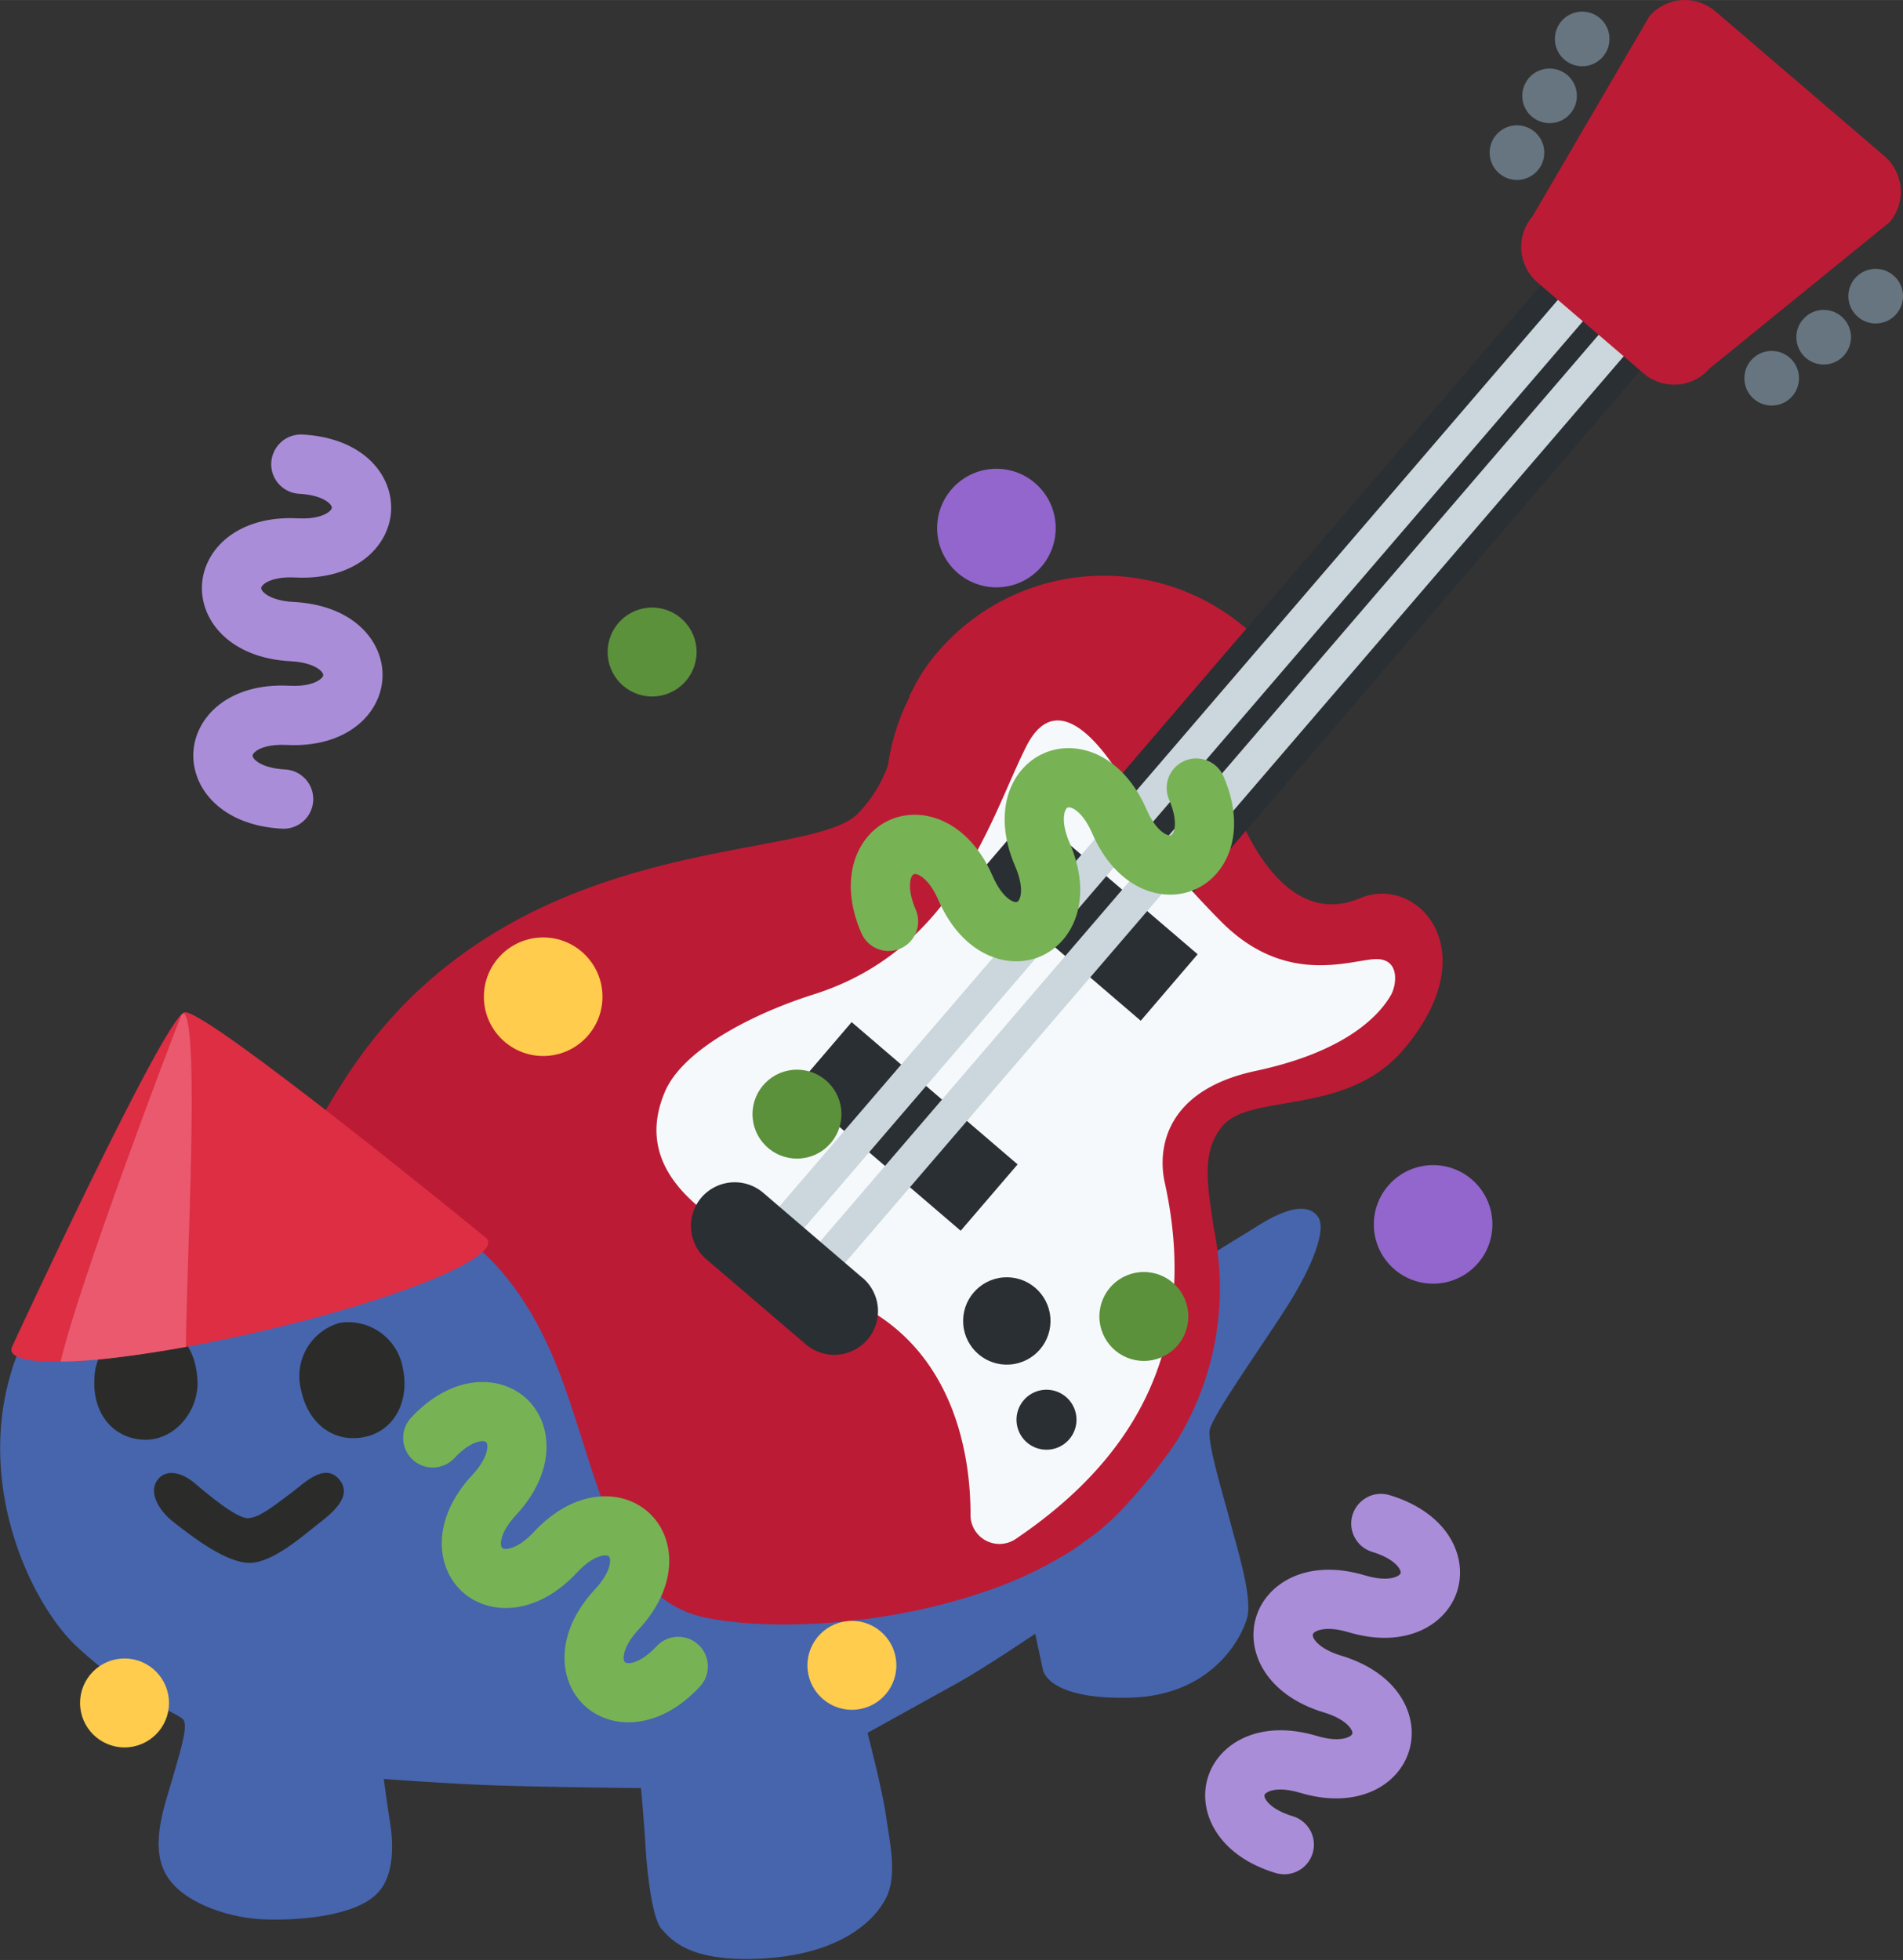 <?xml version="1.0" encoding="UTF-8" standalone="no"?>
<svg
   width="53.32mm"
   height="54.92mm"
   viewBox="0 0 151.14 155.67"
   version="1.1"
   id="svg17834"
   xmlns="http://www.w3.org/2000/svg"
   xmlns:svg="http://www.w3.org/2000/svg">
  <rect x="0" y="0" width="151.14" height="155.67" fill="#333333" stroke="none"/>
  <defs
     id="defs17786">
    <style
       id="style17784">
      .cls-1 {
        fill: #4665ad;
      }

      .cls-2 {
        fill: #2b2c29;
      }

      .cls-3 {
        fill: #bc1b35;
      }

      .cls-4 {
        fill: #2a2f33;
      }

      .cls-5 {
        fill: #f6f9fb;
      }

      .cls-6 {
        fill: #ccd6dd;
      }

      .cls-7 {
        fill: #66757f;
      }
    </style>
  </defs>
  <g
     id="Layer_2"
     data-name="Layer 2">
    <g
       id="grid">
      <g
         id="mh_copy"
         data-name="mh copy">
        <g
           id="garages">
          <g
             id="g17828">
            <path
               class="cls-1"
               d="M95.19,100.26l4.27-2.63c.86-.53,4-2.67,5.21-1,.73,1-.46,4-2.42,7.09-1.79,2.85-6,8.73-6.18,9.87s1.21,5.6,1.65,7.33,1.78,5.9,1.34,7.54-2.8,6.2-9.3,6.38c-5.16.14-6.72-1.31-6.93-2.23-.15-.66-.61-2.85-.61-2.85s-4.14,2.79-6.1,3.87-7.22,4-7.22,4,1.22,4.7,1.47,6.61.95,4.63,0,6.51c-.85,1.7-3.59,4.6-10.32,4.83-5.25.17-6.64-1.41-7.51-2.37s-1.24-5.71-1.28-6.7-.35-4.49-.35-4.49-7.13-.07-11.43-.21c-3.9-.13-9-.52-9-.52s.27,2.06.51,3.54.37,4.11-1,5.52c-1.79,1.91-6.63,2.23-9.3,2.08s-6.43-1.37-7.61-3.74.11-5.59.62-7.44c.45-1.63,1.26-4,.89-4.62s-3.64-1.36-8.48-5.84S-5.5,110.43,7.72,98.61,46.63,98,48,98.81,95.19,100.26,95.19,100.26Z"
               id="path17788" />
            <path
               class="cls-2"
               d="M32,108.7c.54,2.5-.64,5.14-3.4,5.49-2.27.29-4.13-1.23-4.67-3.72A4.4,4.4,0,0,1,27,105.06,4.41,4.41,0,0,1,32,108.7Z"
               id="path17790" />
            <path
               class="cls-2"
               d="M15.68,109.58c.17,2.51-1.94,5.13-4.69,4.73C8.72,114,7.35,112,7.5,109.51a4.36,4.36,0,0,1,4.4-4.3C14.18,105.34,15.52,107,15.68,109.58Z"
               id="path17792" />
            <path
               class="cls-2"
               d="M23.11,118.59c1-.74,2.66-2.48,3.83-1.09s-.7,2.78-1.79,3.63-3.51,3-5.32,3-4.33-1.89-6-3.2c-1.37-1.06-2-2.48-1.33-3.38s1.88-.63,2.89.19c1.17,1,3.42,2.87,4.31,2.84S21.77,119.59,23.11,118.59Z"
               id="path17794" />
            <g
               id="g17826">
              <path
                 class="cls-3"
                 d="M68.12,64.63a10.53,10.53,0,0,0,2.41-3.87,17.29,17.29,0,0,1,1.7-5.39l0-.1c.16-.32.33-.63.52-1a14.21,14.21,0,0,1,1.73-2.49A17.36,17.36,0,0,1,99,49.94s2.46,1.8-1.18,6c2.76,2.78-.33,6.39-.33,6.39s3.39,12.05,10.55,9h0c4.52-1.9,10.17,4.15,3.4,12.06-4.52,5.27-12,3.39-14.31,6-1.77,2.07-1.23,4.73-.73,8.14a24.83,24.83,0,0,1,.47,3.91,23.2,23.2,0,0,1-3.45,13.07A42.85,42.85,0,0,1,89,120a18.24,18.24,0,0,1-1.5,1.4l-.16.14c-.46.38-1,.74-1.45,1.08l-.46.33a32,32,0,0,1-7.53,3.57c-8,2.69-17,3-22,1.93-3.79-.85-5.85-3.78-7.45-7.67-1.23-3-2.18-6.52-3.43-10.13-3-8.76-7-12-10.75-14.12-1-.54-1.93-1-2.86-1.45a20.76,20.76,0,0,0-8.2-1.86,61.9,61.9,0,0,1,3.85-7C40,65.44,64.05,68.75,68.12,64.63Z"
                 id="path17796" />
              <rect
                 class="cls-4"
                 x="74.71"
                 y="37.11"
                 width="75.33"
                 height="10.42"
                 transform="translate(7.11 100.1) rotate(-49.4)"
                 id="rect17798" />
              <path
                 class="cls-5"
                 d="M69.38,104.25c6.51,4,7.7,11.5,7.7,16a2.3,2.3,0,0,0,3.56,2c8.48-5.72,14.92-14.35,11.88-28.27-.58-2.51-.18-7.35,7.23-8.93s9.89-4.59,10.71-6c.47-.8.78-3-1.31-2.87s-7.13,2.1-12.18-3-6-7.3-6.21-8.13-5.86-12.42-9.24-5.79c-2.8,5.52-5.58,16.14-16.9,19.72-4.6,1.45-10.35,4.3-11.81,7.73-2.46,5.78,2.32,9.32,6.37,11.64s10.2,6,10.2,6Z"
                 id="path17800" />
              <path
                 class="cls-4"
                 d="M63.12,86.46l4.52-5.28,13.18,11.3L76.3,97.75Zm14.3-16.69,4.51-5.27L95.12,75.79,90.6,81.07Z"
                 id="path17802" />
              <path
                 class="cls-6"
                 d="M63.08,101l69.68-81.16,2,1.7L65.06,102.69Zm-3.24-2.78,69.68-81.15,2,1.69L61.82,99.91Z"
                 id="path17804" />
              <path
                 class="cls-4"
                 d="M68.52,101.5A3.47,3.47,0,0,1,64,106.77L56.08,100a3.48,3.48,0,0,1-.37-4.89h0a3.49,3.49,0,0,1,4.9-.38l7.91,6.78Z"
                 id="path17806" />
              <circle
                 class="cls-4"
                 cx="79.97"
                 cy="104.91"
                 r="3.47"
                 transform="translate(-7.82 6.45) rotate(-4.4)"
                 id="circle17808" />
              <path
                 class="cls-4"
                 d="M85.49,112.58a2.38,2.38,0,1,1-4.75.36h0a2.38,2.38,0,0,1,4.75-.36Z"
                 id="path17810" />
              <path
                 class="cls-3"
                 d="M149.68,12.41a3.73,3.73,0,0,1,.4,5.23l-14.3,11.62a3.72,3.72,0,0,1-5.23.4l-8.45-7.24a3.72,3.72,0,0,1-.39-5.23L131,1.29a3.72,3.72,0,0,1,5.23-.4l13.45,11.52Z"
                 id="path17812" />
              <circle
                 class="cls-7"
                 cx="140.71"
                 cy="30.04"
                 r="2.17"
                 id="circle17814" />
              <circle
                 class="cls-7"
                 cx="144.84"
                 cy="26.78"
                 r="2.17"
                 id="circle17816" />
              <circle
                 class="cls-7"
                 cx="148.97"
                 cy="23.52"
                 r="2.17"
                 id="circle17818" />
              <circle
                 class="cls-7"
                 cx="120.48"
                 cy="12.12"
                 r="2.17"
                 id="circle17820" />
              <circle
                 class="cls-7"
                 cx="123.07"
                 cy="7.61"
                 r="2.17"
                 id="circle17822" />
              <circle
                 class="cls-7"
                 cx="125.66"
                 cy="3.09"
                 r="2.17"
                 id="circle17824" />
            </g>
          </g>
        </g>
      </g>
    </g>
  </g>
  <g
     id="g8739"
     transform="matrix(1.201,-0.429,0.429,1.201,-39.983,67.7)">
    <path
       fill="#dd2e44"
       d="m 50.008,43.573 c 0.011,-0.09 -0.023,-0.185 -0.081,-0.281 0,0 -11.66,-19.349 -12.932,-19.5 -1.272,-0.149 -17.096,15.976 -17.096,15.976 -0.079,0.08 -0.134,0.163 -0.144,0.255 -0.149,1.263 6.504,3.08 14.857,4.061 8.355,0.981 15.247,0.753 15.396,-0.51 z"
       id="path5268"
       style="stroke-width:1.394" />
    <path
       fill="#ea596e"
       d="m 36.91,23.816 c -0.045,0.012 -0.1,0.037 -0.163,0.075 -1.276,1.439 -11.566,13.519 -14.339,17.79 2.169,0.745 4.658,1.247 7.662,1.764 1.415,-3.989 7.721,-18.905 6.84,-19.629 z"
       id="path5270"
       style="stroke-width:1.394" />
  </g>
  <g
     id="g9662"
     transform="matrix(1,0,0,1,28.712,45.032)">
    <path
       fill="#77b255"
       d="m 68.458,16.623 c 1.924,4.427 0.303,7.881 -2.289,9.002 -2.59,1.121 -6.221,-0.055 -8.14,-4.48 -0.748,-1.728 -1.679,-2.151 -1.942,-2.042 -0.267,0.117 -0.594,1.09 0.153,2.814 1.921,4.425 0.298,7.879 -2.294,9.001 -2.592,1.126 -6.219,-0.055 -8.138,-4.483 -0.75,-1.726 -1.684,-2.15 -1.946,-2.034 -0.26,0.114 -0.592,1.085 0.155,2.811 0.515,1.19 -0.028,2.58 -1.22,3.095 -1.197,0.514 -2.58,-0.033 -3.098,-1.227 -1.918,-4.423 -0.303,-7.879 2.293,-9.005 2.59,-1.121 6.217,0.058 8.14,4.485 0.748,1.728 1.679,2.151 1.942,2.035 0.263,-0.112 0.594,-1.083 -0.152,-2.807 -1.922,-4.43 -0.303,-7.881 2.293,-9.005 2.587,-1.123 6.214,0.056 8.138,4.485 0.745,1.724 1.683,2.146 1.942,2.035 0.265,-0.117 0.594,-1.086 -0.151,-2.812 -0.521,-1.194 0.028,-2.577 1.22,-3.095 1.192,-0.516 2.58,0.033 3.094,1.227 z"
       id="path9165"
       style="stroke-width:2.355" />
    <circle
       fill="#5c913b"
       cx="23.08"
       cy="6.753"
       r="3.532"
       id="circle9167"
       style="stroke-width:2.355" />
    <circle
       fill="#9266cc"
       cx="50.426"
       cy="-3.093"
       r="4.709"
       id="circle9169"
       style="stroke-width:2.355" />
    <circle
       fill="#9266cc"
       cx="85.109"
       cy="52.214"
       r="4.709"
       id="circle9171"
       style="stroke-width:2.355" />
    <circle
       fill="#5c913b"
       cx="34.585"
       cy="43.457"
       r="3.532"
       id="circle9173"
       style="stroke-width:2.355" />
    <circle
       fill="#5c913b"
       cx="62.135"
       cy="59.526"
       r="3.532"
       id="circle9175"
       style="stroke-width:2.355" />
    <circle
       fill="#ffcc4d"
       cx="14.429"
       cy="34.131"
       r="4.709"
       id="circle9177"
       style="stroke-width:2.355" />
    <circle
       fill="#ffcc4d"
       cx="-18.822"
       cy="90.224"
       r="3.532"
       id="circle9179"
       style="stroke-width:2.355" />
    <circle
       fill="#ffcc4d"
       cx="38.948"
       cy="87.236"
       r="3.532"
       id="circle9181"
       style="stroke-width:2.355" />
    <path
       fill="#77b255"
       d="m 26.875,88.925 c -3.286,3.536 -7.099,3.435 -9.165,1.509 -2.065,-1.924 -2.442,-5.722 0.844,-9.253 1.284,-1.377 1.298,-2.4 1.092,-2.598 -0.214,-0.198 -1.237,-0.107 -2.517,1.268 -3.285,3.533 -7.1,3.43 -9.166,1.504 -2.07,-1.924 -2.441,-5.72 0.847,-9.252 1.281,-1.378 1.295,-2.404 1.084,-2.598 -0.208,-0.193 -1.232,-0.107 -2.514,1.269 -0.883,0.949 -2.375,1.008 -3.325,0.122 -0.95,-0.891 -1.004,-2.377 -0.118,-3.33 3.284,-3.53 7.097,-3.434 9.17,-1.507 2.065,1.924 2.438,5.719 -0.848,9.256 -1.284,1.377 -1.298,2.4 -1.086,2.594 0.208,0.196 1.231,0.111 2.511,-1.264 3.289,-3.536 7.099,-3.435 9.17,-1.507 2.066,1.921 2.439,5.716 -0.849,9.253 -1.281,1.373 -1.291,2.402 -1.086,2.594 0.213,0.196 1.233,0.109 2.516,-1.265 0.885,-0.955 2.373,-1.007 3.325,-0.122 0.95,0.885 1.004,2.377 0.115,3.326 z"
       id="path9584"
       style="stroke-width:2.355" />
    <path
       fill="#aa8dd8"
       d="m 79.85,73.894 c 0.53,-0.284 1.168,-0.366 1.792,-0.18 1.966,0.592 3.528,1.607 4.504,2.932 1.034,1.403 1.356,3.087 0.894,4.627 -0.813,2.701 -4.052,4.716 -8.677,3.326 -1.799,-0.54 -2.726,-0.102 -2.806,0.173 -0.085,0.274 0.448,1.152 2.247,1.694 1.966,0.592 3.528,1.607 4.504,2.932 1.034,1.403 1.361,3.088 0.894,4.627 -0.814,2.703 -4.052,4.716 -8.673,3.329 -1.311,-0.393 -2.068,-0.25 -2.4,-0.127 -0.266,0.101 -0.387,0.225 -0.411,0.302 -0.08,0.273 0.444,1.149 2.247,1.692 1.245,0.376 1.953,1.689 1.577,2.934 -0.374,1.245 -1.684,1.951 -2.934,1.577 -4.62,-1.388 -6.215,-4.854 -5.4,-7.56 0.814,-2.703 4.052,-4.716 8.677,-3.326 1.311,0.396 2.064,0.249 2.396,0.127 0.268,-0.099 0.389,-0.222 0.41,-0.299 0.085,-0.274 -0.444,-1.151 -2.247,-1.694 -4.62,-1.39 -6.215,-4.854 -5.4,-7.56 0.814,-2.703 4.053,-4.719 8.672,-3.324 1.311,0.393 2.069,0.248 2.401,0.125 0.265,-0.099 0.386,-0.222 0.41,-0.299 0.08,-0.275 -0.448,-1.152 -2.247,-1.694 -1.245,-0.374 -1.953,-1.689 -1.577,-2.934 0.193,-0.625 0.617,-1.111 1.147,-1.398 z"
       id="path9586"
       style="stroke-width:2.355" />
    <path
       fill="#aa8dd8"
       d="m -6.392,-9.919 c 0.447,-0.402 1.047,-0.634 1.697,-0.602 2.051,0.106 3.809,0.72 5.073,1.774 1.339,1.116 2.053,2.674 1.972,4.28 -0.146,2.817 -2.811,5.547 -7.633,5.299 -1.875,-0.095 -2.672,0.551 -2.684,0.837 -0.017,0.286 0.71,1.012 2.586,1.109 2.051,0.106 3.809,0.72 5.073,1.774 1.339,1.116 2.058,2.674 1.972,4.28 -0.146,2.819 -2.811,5.547 -7.628,5.301 -1.367,-0.069 -2.068,0.251 -2.361,0.449 -0.234,0.162 -0.322,0.311 -0.327,0.391 -0.012,0.284 0.705,1.01 2.586,1.107 1.299,0.069 2.299,1.175 2.231,2.473 -0.066,1.298 -1.17,2.297 -2.473,2.231 -4.818,-0.246 -7.193,-3.232 -7.047,-6.054 0.146,-2.819 2.811,-5.547 7.633,-5.299 1.367,0.072 2.064,-0.25 2.357,-0.448 0.236,-0.16 0.325,-0.308 0.327,-0.389 0.017,-0.286 -0.705,-1.012 -2.586,-1.109 -4.818,-0.248 -7.193,-3.232 -7.047,-6.054 0.146,-2.819 2.811,-5.549 7.629,-5.296 1.367,0.069 2.068,-0.253 2.361,-0.451 0.234,-0.159 0.322,-0.308 0.327,-0.389 0.012,-0.286 -0.71,-1.012 -2.586,-1.109 -1.298,-0.066 -2.299,-1.175 -2.231,-2.473 0.039,-0.653 0.334,-1.226 0.781,-1.631 z"
       id="path12881"
       style="stroke-width:2.355" />
  </g>
</svg>

